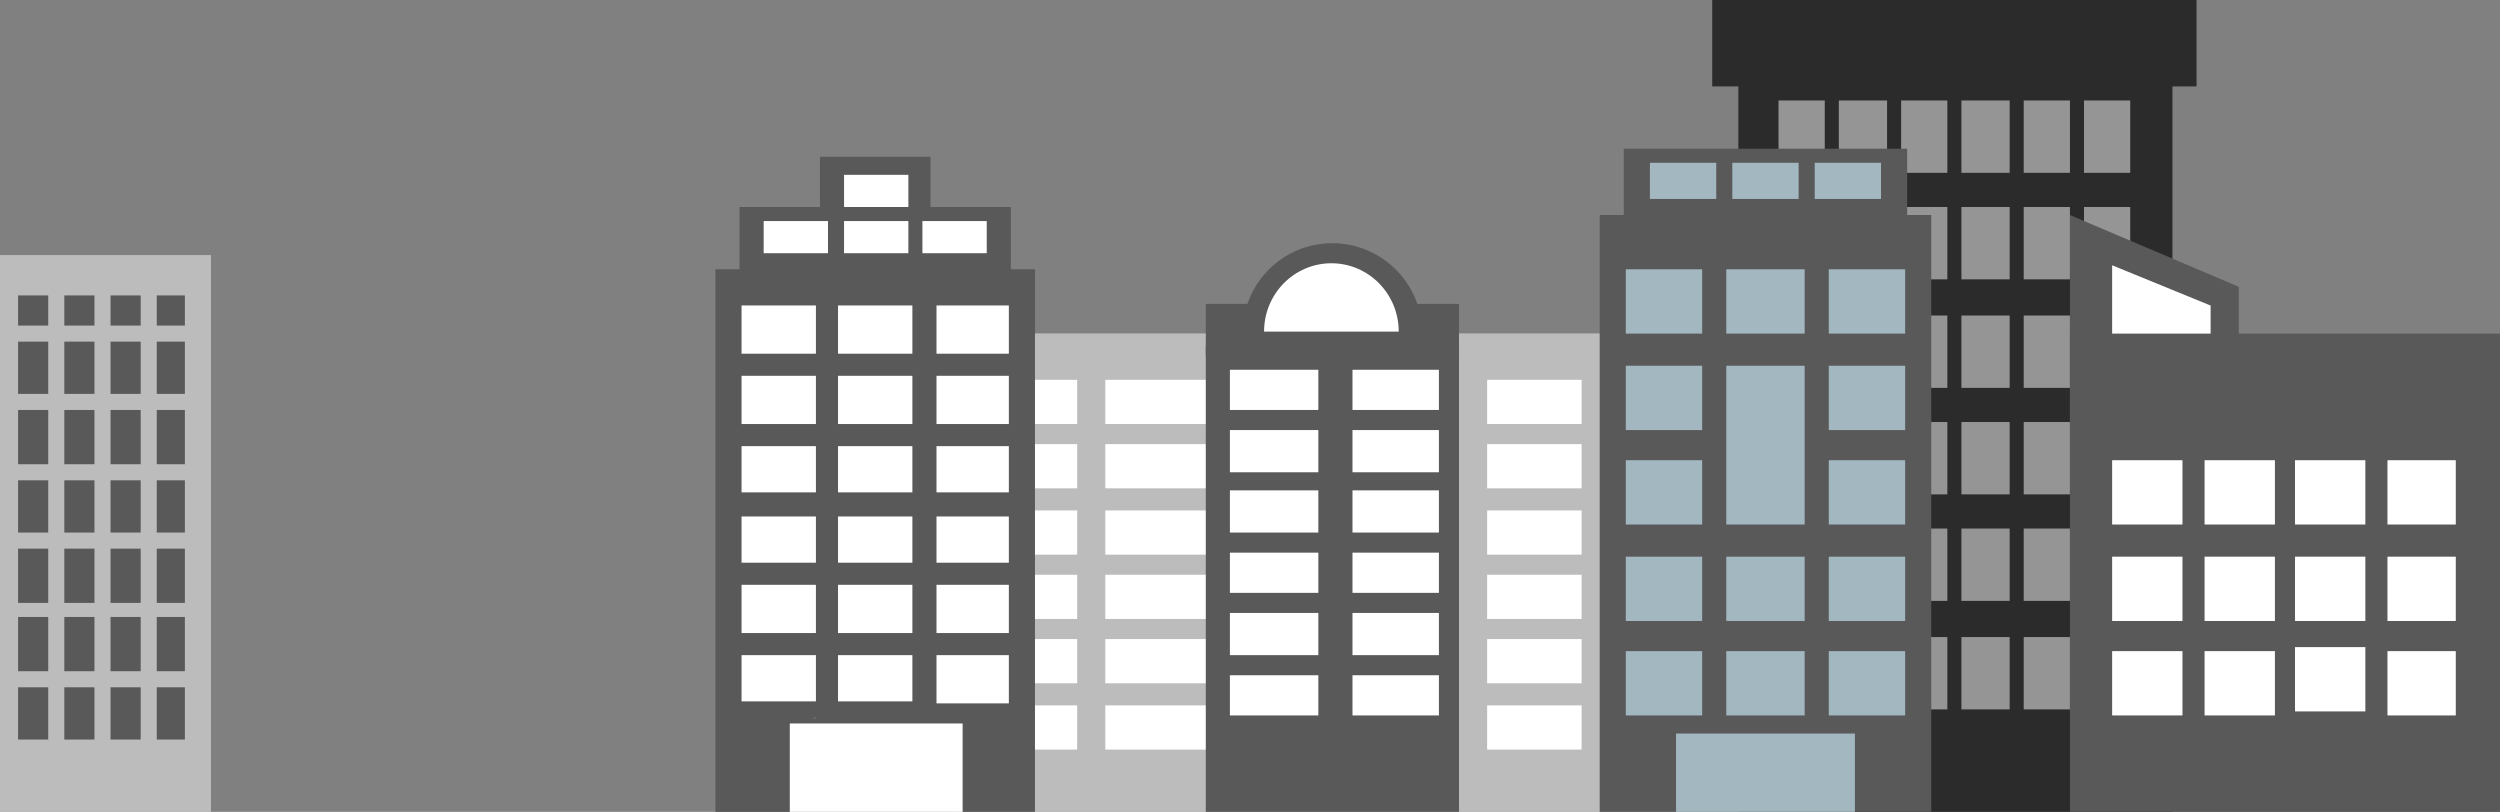 <svg width="1244" height="404" xmlns="http://www.w3.org/2000/svg" xmlns:xlink="http://www.w3.org/1999/xlink" xml:space="preserve" overflow="hidden"><rect width="100%" height="100%" fill="#808080" stroke="none"/><defs><clipPath id="clip0"><rect x="1861" y="1308" width="1244" height="404"/></clipPath></defs><g clip-path="url(#clip0)" transform="translate(-1861 -1308)"><path d="M0 0 105 0 105 277 0 277 0 0Z" fill="#FFFFFF" fill-rule="evenodd" transform="matrix(-1 0 0 1 1966 1435)"/><path d="M0 0 105 0 105 277 0 277 0 0Z" fill="#595959" fill-rule="evenodd" fill-opacity="0.4" transform="matrix(-1 0 0 1 1966 1435)"/><path d="M0 0 14 0 14 15 0 15 0 0Z" fill="#595959" fill-rule="evenodd" transform="matrix(-1 0 0 1 1953 1455)"/><path d="M0 0 15 0 15 15 0 15 0 0Z" fill="#595959" fill-rule="evenodd" transform="matrix(-1 0 0 1 1931 1455)"/><path d="M0 0 15 0 15 15 0 15 0 0Z" fill="#595959" fill-rule="evenodd" transform="matrix(-1 0 0 1 1908 1455)"/><path d="M0 0 15 0 15 15 0 15 0 0Z" fill="#595959" fill-rule="evenodd" transform="matrix(-1 0 0 1 1885 1455)"/><path d="M0 0 14 0 14 26 0 26 0 0Z" fill="#595959" fill-rule="evenodd" transform="matrix(-1 0 0 1 1953 1478)"/><path d="M0 0 15 0 15 26 0 26 0 0Z" fill="#595959" fill-rule="evenodd" transform="matrix(-1 0 0 1 1931 1478)"/><path d="M0 0 15 0 15 26 0 26 0 0Z" fill="#595959" fill-rule="evenodd" transform="matrix(-1 0 0 1 1908 1478)"/><path d="M0 0 15 0 15 26 0 26 0 0Z" fill="#595959" fill-rule="evenodd" transform="matrix(-1 0 0 1 1885 1478)"/><path d="M0 0 14 0 14 27 0 27 0 0Z" fill="#595959" fill-rule="evenodd" transform="matrix(-1 0 0 1 1953 1512)"/><path d="M0 0 15 0 15 27 0 27 0 0Z" fill="#595959" fill-rule="evenodd" transform="matrix(-1 0 0 1 1931 1512)"/><path d="M0 0 15 0 15 27 0 27 0 0Z" fill="#595959" fill-rule="evenodd" transform="matrix(-1 0 0 1 1908 1512)"/><path d="M0 0 15 0 15 27 0 27 0 0Z" fill="#595959" fill-rule="evenodd" transform="matrix(-1 0 0 1 1885 1512)"/><path d="M0 0 14 0 14 26 0 26 0 0Z" fill="#595959" fill-rule="evenodd" transform="matrix(-1 0 0 1 1953 1547)"/><path d="M0 0 15 0 15 26 0 26 0 0Z" fill="#595959" fill-rule="evenodd" transform="matrix(-1 0 0 1 1931 1547)"/><path d="M0 0 15 0 15 26 0 26 0 0Z" fill="#595959" fill-rule="evenodd" transform="matrix(-1 0 0 1 1908 1547)"/><path d="M0 0 15 0 15 26 0 26 0 0Z" fill="#595959" fill-rule="evenodd" transform="matrix(-1 0 0 1 1885 1547)"/><path d="M0 0 14 0 14 27 0 27 0 0Z" fill="#595959" fill-rule="evenodd" transform="matrix(-1 0 0 1 1953 1581)"/><path d="M0 0 15 0 15 27 0 27 0 0Z" fill="#595959" fill-rule="evenodd" transform="matrix(-1 0 0 1 1931 1581)"/><path d="M0 0 15 0 15 27 0 27 0 0Z" fill="#595959" fill-rule="evenodd" transform="matrix(-1 0 0 1 1908 1581)"/><path d="M0 0 15 0 15 27 0 27 0 0Z" fill="#595959" fill-rule="evenodd" transform="matrix(-1 0 0 1 1885 1581)"/><path d="M0 0 14 0 14 27 0 27 0 0Z" fill="#595959" fill-rule="evenodd" transform="matrix(-1 0 0 1 1953 1615)"/><path d="M0 0 15 0 15 27 0 27 0 0Z" fill="#595959" fill-rule="evenodd" transform="matrix(-1 0 0 1 1931 1615)"/><path d="M0 0 15 0 15 27 0 27 0 0Z" fill="#595959" fill-rule="evenodd" transform="matrix(-1 0 0 1 1908 1615)"/><path d="M0 0 15 0 15 27 0 27 0 0Z" fill="#595959" fill-rule="evenodd" transform="matrix(-1 0 0 1 1885 1615)"/><path d="M0 0 14 0 14 26 0 26 0 0Z" fill="#595959" fill-rule="evenodd" transform="matrix(-1 0 0 1 1953 1650)"/><path d="M0 0 15 0 15 26 0 26 0 0Z" fill="#595959" fill-rule="evenodd" transform="matrix(-1 0 0 1 1931 1650)"/><path d="M0 0 15 0 15 26 0 26 0 0Z" fill="#595959" fill-rule="evenodd" transform="matrix(-1 0 0 1 1908 1650)"/><path d="M0 0 15 0 15 26 0 26 0 0Z" fill="#595959" fill-rule="evenodd" transform="matrix(-1 0 0 1 1885 1650)"/><path d="M2334 1474 2726 1474 2726 1712 2334 1712 2334 1474Z" fill="#FFFFFF" fill-rule="evenodd"/><path d="M2334 1474 2726 1474 2726 1712 2334 1712 2334 1474Z" fill="#595959" fill-rule="evenodd" fill-opacity="0.4"/><path d="M2726 1323 2942 1323 2942 1712 2726 1712 2726 1323Z" fill="#2B2B2B" fill-rule="evenodd"/><path d="M2898 1625 2921 1625 2921 1661 2898 1661 2898 1625Z" fill="#FFFFFF" fill-rule="evenodd" fill-opacity="0.502"/><path d="M2868 1625 2891 1625 2891 1661 2868 1661 2868 1625Z" fill="#FFFFFF" fill-rule="evenodd" fill-opacity="0.502"/><path d="M2837 1625 2861 1625 2861 1661 2837 1661 2837 1625Z" fill="#FFFFFF" fill-rule="evenodd" fill-opacity="0.502"/><path d="M2898 1571 2921 1571 2921 1607 2898 1607 2898 1571Z" fill="#FFFFFF" fill-rule="evenodd" fill-opacity="0.502"/><path d="M2868 1571 2891 1571 2891 1607 2868 1607 2868 1571Z" fill="#FFFFFF" fill-rule="evenodd" fill-opacity="0.502"/><path d="M2837 1571 2861 1571 2861 1607 2837 1607 2837 1571Z" fill="#FFFFFF" fill-rule="evenodd" fill-opacity="0.502"/><path d="M2898 1518 2921 1518 2921 1554 2898 1554 2898 1518Z" fill="#FFFFFF" fill-rule="evenodd" fill-opacity="0.502"/><path d="M2868 1518 2891 1518 2891 1554 2868 1554 2868 1518Z" fill="#FFFFFF" fill-rule="evenodd" fill-opacity="0.502"/><path d="M2837 1518 2861 1518 2861 1554 2837 1554 2837 1518Z" fill="#FFFFFF" fill-rule="evenodd" fill-opacity="0.502"/><path d="M2807 1625 2830 1625 2830 1661 2807 1661 2807 1625Z" fill="#FFFFFF" fill-rule="evenodd" fill-opacity="0.502"/><path d="M2807 1571 2830 1571 2830 1607 2807 1607 2807 1571Z" fill="#FFFFFF" fill-rule="evenodd" fill-opacity="0.502"/><path d="M2807 1518 2830 1518 2830 1554 2807 1554 2807 1518Z" fill="#FFFFFF" fill-rule="evenodd" fill-opacity="0.502"/><path d="M2776 1625 2800 1625 2800 1661 2776 1661 2776 1625Z" fill="#FFFFFF" fill-rule="evenodd" fill-opacity="0.502"/><path d="M2776 1571 2800 1571 2800 1607 2776 1607 2776 1571Z" fill="#FFFFFF" fill-rule="evenodd" fill-opacity="0.502"/><path d="M2776 1518 2800 1518 2800 1554 2776 1554 2776 1518Z" fill="#FFFFFF" fill-rule="evenodd" fill-opacity="0.502"/><path d="M2746 1625 2769 1625 2769 1661 2746 1661 2746 1625Z" fill="#FFFFFF" fill-rule="evenodd" fill-opacity="0.502"/><path d="M2746 1571 2769 1571 2769 1607 2746 1607 2746 1571Z" fill="#FFFFFF" fill-rule="evenodd" fill-opacity="0.502"/><path d="M2746 1518 2769 1518 2769 1554 2746 1554 2746 1518Z" fill="#FFFFFF" fill-rule="evenodd" fill-opacity="0.502"/><path d="M2898 1465 2921 1465 2921 1501 2898 1501 2898 1465Z" fill="#FFFFFF" fill-rule="evenodd" fill-opacity="0.502"/><path d="M2868 1465 2891 1465 2891 1501 2868 1501 2868 1465Z" fill="#FFFFFF" fill-rule="evenodd" fill-opacity="0.502"/><path d="M2837 1465 2861 1465 2861 1501 2837 1501 2837 1465Z" fill="#FFFFFF" fill-rule="evenodd" fill-opacity="0.502"/><path d="M2898 1411 2921 1411 2921 1447 2898 1447 2898 1411Z" fill="#FFFFFF" fill-rule="evenodd" fill-opacity="0.502"/><path d="M2868 1411 2891 1411 2891 1447 2868 1447 2868 1411Z" fill="#FFFFFF" fill-rule="evenodd" fill-opacity="0.502"/><path d="M2837 1411 2861 1411 2861 1447 2837 1447 2837 1411Z" fill="#FFFFFF" fill-rule="evenodd" fill-opacity="0.502"/><path d="M2898 1358 2921 1358 2921 1394 2898 1394 2898 1358Z" fill="#FFFFFF" fill-rule="evenodd" fill-opacity="0.502"/><path d="M2868 1358 2891 1358 2891 1394 2868 1394 2868 1358Z" fill="#FFFFFF" fill-rule="evenodd" fill-opacity="0.502"/><path d="M2837 1358 2861 1358 2861 1394 2837 1394 2837 1358Z" fill="#FFFFFF" fill-rule="evenodd" fill-opacity="0.502"/><path d="M2807 1465 2830 1465 2830 1501 2807 1501 2807 1465Z" fill="#FFFFFF" fill-rule="evenodd" fill-opacity="0.502"/><path d="M2807 1411 2830 1411 2830 1447 2807 1447 2807 1411Z" fill="#FFFFFF" fill-rule="evenodd" fill-opacity="0.502"/><path d="M2807 1358 2830 1358 2830 1394 2807 1394 2807 1358Z" fill="#FFFFFF" fill-rule="evenodd" fill-opacity="0.502"/><path d="M2776 1465 2800 1465 2800 1501 2776 1501 2776 1465Z" fill="#FFFFFF" fill-rule="evenodd" fill-opacity="0.502"/><path d="M2776 1411 2800 1411 2800 1447 2776 1447 2776 1411Z" fill="#FFFFFF" fill-rule="evenodd" fill-opacity="0.502"/><path d="M2776 1358 2800 1358 2800 1394 2776 1394 2776 1358Z" fill="#FFFFFF" fill-rule="evenodd" fill-opacity="0.502"/><path d="M2746 1465 2769 1465 2769 1501 2746 1501 2746 1465Z" fill="#FFFFFF" fill-rule="evenodd" fill-opacity="0.502"/><path d="M2746 1411 2769 1411 2769 1447 2746 1447 2746 1411Z" fill="#FFFFFF" fill-rule="evenodd" fill-opacity="0.502"/><path d="M2746 1358 2769 1358 2769 1394 2746 1394 2746 1358Z" fill="#FFFFFF" fill-rule="evenodd" fill-opacity="0.502"/><path d="M2713 1308 2954 1308 2954 1351 2713 1351 2713 1308Z" fill="#2B2B2B" fill-rule="evenodd"/><path d="M2664 1659 2712 1659 2712 1681 2664 1681 2664 1659Z" fill="#E8F3FF" fill-rule="evenodd"/><path d="M2538 1659 2585 1659 2585 1681 2538 1681 2538 1659Z" fill="#E8F3FF" fill-rule="evenodd"/><path d="M2664 1626 2712 1626 2712 1648 2664 1648 2664 1626Z" fill="#E8F3FF" fill-rule="evenodd"/><path d="M2538 1626 2585 1626 2585 1648 2538 1648 2538 1626Z" fill="#E8F3FF" fill-rule="evenodd"/><path d="M2664 1594 2712 1594 2712 1616 2664 1616 2664 1594Z" fill="#E8F3FF" fill-rule="evenodd"/><path d="M2538 1594 2585 1594 2585 1616 2538 1616 2538 1594Z" fill="#E8F3FF" fill-rule="evenodd"/><path d="M2475 1659 2523 1659 2523 1681 2475 1681 2475 1659Z" fill="#E8F3FF" fill-rule="evenodd"/><path d="M2475 1626 2523 1626 2523 1648 2475 1648 2475 1626Z" fill="#E8F3FF" fill-rule="evenodd"/><path d="M2475 1594 2523 1594 2523 1616 2475 1616 2475 1594Z" fill="#E8F3FF" fill-rule="evenodd"/><path d="M2411 1659 2487 1659 2487 1681 2411 1681 2411 1659Z" fill="#FFFFFF" fill-rule="evenodd"/><path d="M2411 1626 2487 1626 2487 1648 2411 1648 2411 1626Z" fill="#FFFFFF" fill-rule="evenodd"/><path d="M2411 1594 2487 1594 2487 1616 2411 1616 2411 1594Z" fill="#FFFFFF" fill-rule="evenodd"/><path d="M2349 1659 2397 1659 2397 1681 2349 1681 2349 1659Z" fill="#FFFFFF" fill-rule="evenodd"/><path d="M2349 1626 2397 1626 2397 1648 2349 1648 2349 1626Z" fill="#FFFFFF" fill-rule="evenodd"/><path d="M2349 1594 2397 1594 2397 1616 2349 1616 2349 1594Z" fill="#FFFFFF" fill-rule="evenodd"/><path d="M2664 1562 2712 1562 2712 1584 2664 1584 2664 1562Z" fill="#E8F3FF" fill-rule="evenodd"/><path d="M2538 1562 2585 1562 2585 1584 2538 1584 2538 1562Z" fill="#E8F3FF" fill-rule="evenodd"/><path d="M2664 1529 2712 1529 2712 1551 2664 1551 2664 1529Z" fill="#E8F3FF" fill-rule="evenodd"/><path d="M2538 1529 2585 1529 2585 1551 2538 1551 2538 1529Z" fill="#E8F3FF" fill-rule="evenodd"/><path d="M2664 1497 2712 1497 2712 1519 2664 1519 2664 1497Z" fill="#E8F3FF" fill-rule="evenodd"/><path d="M2601 1659 2648 1659 2648 1681 2601 1681 2601 1659Z" fill="#FFFFFF" fill-rule="evenodd"/><path d="M2601 1626 2648 1626 2648 1648 2601 1648 2601 1626Z" fill="#FFFFFF" fill-rule="evenodd"/><path d="M2601 1594 2648 1594 2648 1616 2601 1616 2601 1594Z" fill="#FFFFFF" fill-rule="evenodd"/><path d="M2601 1562 2648 1562 2648 1584 2601 1584 2601 1562Z" fill="#FFFFFF" fill-rule="evenodd"/><path d="M2601 1529 2648 1529 2648 1551 2601 1551 2601 1529Z" fill="#FFFFFF" fill-rule="evenodd"/><path d="M2601 1497 2648 1497 2648 1519 2601 1519 2601 1497Z" fill="#FFFFFF" fill-rule="evenodd"/><path d="M2538 1497 2585 1497 2585 1519 2538 1519 2538 1497Z" fill="#E8F3FF" fill-rule="evenodd"/><path d="M2475 1562 2523 1562 2523 1584 2475 1584 2475 1562Z" fill="#E8F3FF" fill-rule="evenodd"/><path d="M2475 1529 2523 1529 2523 1551 2475 1551 2475 1529Z" fill="#E8F3FF" fill-rule="evenodd"/><path d="M2475 1497 2523 1497 2523 1519 2475 1519 2475 1497Z" fill="#E8F3FF" fill-rule="evenodd"/><path d="M2411 1562 2487 1562 2487 1584 2411 1584 2411 1562Z" fill="#FFFFFF" fill-rule="evenodd"/><path d="M2411 1529 2487 1529 2487 1551 2411 1551 2411 1529Z" fill="#FFFFFF" fill-rule="evenodd"/><path d="M2411 1497 2487 1497 2487 1519 2411 1519 2411 1497Z" fill="#FFFFFF" fill-rule="evenodd"/><path d="M2349 1562 2397 1562 2397 1584 2349 1584 2349 1562Z" fill="#FFFFFF" fill-rule="evenodd"/><path d="M2349 1529 2397 1529 2397 1551 2349 1551 2349 1529Z" fill="#FFFFFF" fill-rule="evenodd"/><path d="M2349 1497 2397 1497 2397 1519 2349 1519 2349 1497Z" fill="#FFFFFF" fill-rule="evenodd"/><path d="M2229 1411 2364 1411 2364 1446 2229 1446 2229 1411Z" fill="#595959" fill-rule="evenodd"/><path d="M2269 1386 2324 1386 2324 1418 2269 1418 2269 1386Z" fill="#595959" fill-rule="evenodd"/><path d="M2217 1442 2376 1442 2376 1712 2217 1712 2217 1442Z" fill="#595959" fill-rule="evenodd"/><path d="M2266 1666 2266 1666 2267 1665C2266 1665 2266 1666 2266 1666Z" fill="#8F99A1" fill-rule="evenodd"/><path d="M2281 1418 2313 1418 2313 1434 2281 1434 2281 1418Z" fill="#FFFFFF" fill-rule="evenodd"/><path d="M2241 1418 2273 1418 2273 1434 2241 1434 2241 1418Z" fill="#FFFFFF" fill-rule="evenodd"/><path d="M2320 1418 2352 1418 2352 1434 2320 1434 2320 1418Z" fill="#FFFFFF" fill-rule="evenodd"/><path d="M2281 1395 2313 1395 2313 1411 2281 1411 2281 1395Z" fill="#FFFFFF" fill-rule="evenodd"/><path d="M2461 1480 2587 1480 2587 1712 2461 1712 2461 1480Z" fill="#595959" fill-rule="evenodd"/><path d="M2481.72 1459.22C2487.71 1441.69 2504.26 1429 2523.93 1429 2543.48 1429 2560.29 1441.69 2566.28 1459.22L2587 1459.22 2587 1485 2461 1485 2461 1459.22 2481.72 1459.22Z" fill="#595959" fill-rule="evenodd"/><path d="M2490 1473C2490 1454.21 2504.99 1439 2523.5 1439 2542.01 1439 2557 1454.21 2557 1473L2490 1473Z" fill="#FFFFFF" fill-rule="evenodd"/><path d="M2473 1644 2517 1644 2517 1664 2473 1664 2473 1644Z" fill="#FFFFFF" fill-rule="evenodd"/><path d="M2534 1644 2577 1644 2577 1664 2534 1664 2534 1644Z" fill="#FFFFFF" fill-rule="evenodd"/><path d="M2473 1613 2517 1613 2517 1634 2473 1634 2473 1613Z" fill="#FFFFFF" fill-rule="evenodd"/><path d="M2534 1613 2577 1613 2577 1634 2534 1634 2534 1613Z" fill="#FFFFFF" fill-rule="evenodd"/><path d="M2473 1583 2517 1583 2517 1603 2473 1603 2473 1583Z" fill="#FFFFFF" fill-rule="evenodd"/><path d="M2534 1583 2577 1583 2577 1603 2534 1603 2534 1583Z" fill="#FFFFFF" fill-rule="evenodd"/><path d="M2473 1552 2517 1552 2517 1573 2473 1573 2473 1552Z" fill="#FFFFFF" fill-rule="evenodd"/><path d="M2534 1552 2577 1552 2577 1573 2534 1573 2534 1552Z" fill="#FFFFFF" fill-rule="evenodd"/><path d="M2473 1522 2517 1522 2517 1543 2473 1543 2473 1522Z" fill="#FFFFFF" fill-rule="evenodd"/><path d="M2534 1522 2577 1522 2577 1543 2534 1543 2534 1522Z" fill="#FFFFFF" fill-rule="evenodd"/><path d="M2473 1492 2517 1492 2517 1512 2473 1512 2473 1492Z" fill="#FFFFFF" fill-rule="evenodd"/><path d="M2534 1492 2577 1492 2577 1512 2534 1512 2534 1492Z" fill="#FFFFFF" fill-rule="evenodd"/><path d="M2669 1382 2810 1382 2810 1419 2669 1419 2669 1382Z" fill="#595959" fill-rule="evenodd"/><path d="M2707 1666 2707 1666C2707 1666 2708 1665.5 2708 1665 2707 1665.5 2707 1666 2707 1666Z" fill="#8F99A1" fill-rule="evenodd"/><path d="M2891 1506 3105 1506 3105 1712 2891 1712 2891 1506Z" fill="#595959" fill-rule="evenodd"/><path d="M3003 1630 3038 1630 3038 1662 3003 1662 3003 1630Z" fill="#FFFFFF" fill-rule="evenodd"/><path d="M2891 1474 3105 1474 3105 1519 2891 1519 2891 1474Z" fill="#595959" fill-rule="evenodd"/><path d="M2891 1415 2975 1450.72 2975 1506 2891 1506 2891 1415Z" fill="#595959" fill-rule="evenodd"/><path d="M2912 1632 2947 1632 2947 1664 2912 1664 2912 1632Z" fill="#FFFFFF" fill-rule="evenodd"/><path d="M2958 1632 2993 1632 2993 1664 2958 1664 2958 1632Z" fill="#FFFFFF" fill-rule="evenodd"/><path d="M2912 1585 2947 1585 2947 1617 2912 1617 2912 1585Z" fill="#FFFFFF" fill-rule="evenodd"/><path d="M2958 1585 2993 1585 2993 1617 2958 1617 2958 1585Z" fill="#FFFFFF" fill-rule="evenodd"/><path d="M3003 1585 3038 1585 3038 1617 3003 1617 3003 1585Z" fill="#FFFFFF" fill-rule="evenodd"/><path d="M2912 1537 2947 1537 2947 1569 2912 1569 2912 1537Z" fill="#FFFFFF" fill-rule="evenodd"/><path d="M2958 1537 2993 1537 2993 1569 2958 1569 2958 1537Z" fill="#FFFFFF" fill-rule="evenodd"/><path d="M3003 1537 3038 1537 3038 1569 3003 1569 3003 1537Z" fill="#FFFFFF" fill-rule="evenodd"/><path d="M3049 1632 3083 1632 3083 1664 3049 1664 3049 1632Z" fill="#FFFFFF" fill-rule="evenodd"/><path d="M3049 1585 3083 1585 3083 1617 3049 1617 3049 1585Z" fill="#FFFFFF" fill-rule="evenodd"/><path d="M3049 1537 3083 1537 3083 1569 3049 1569 3049 1537Z" fill="#FFFFFF" fill-rule="evenodd"/><path d="M2912 1440 2961 1460.04 2961 1474 2912 1474 2912 1440Z" fill="#FFFFFF" fill-rule="evenodd"/><path d="M2657 1415 2822 1415 2822 1712 2657 1712 2657 1415Z" fill="#595959" fill-rule="evenodd"/><path d="M2695 1673 2784 1673 2784 1712 2695 1712 2695 1673Z" fill="#C1DEEC" fill-rule="evenodd" fill-opacity="0.702"/><path d="M2670 1632 2708 1632 2708 1664 2670 1664 2670 1632Z" fill="#C1DEEC" fill-rule="evenodd" fill-opacity="0.702"/><path d="M2720 1632 2759 1632 2759 1664 2720 1664 2720 1632Z" fill="#C1DEEC" fill-rule="evenodd" fill-opacity="0.702"/><path d="M2771 1632 2809 1632 2809 1664 2771 1664 2771 1632Z" fill="#C1DEEC" fill-rule="evenodd" fill-opacity="0.702"/><path d="M2670 1585 2708 1585 2708 1617 2670 1617 2670 1585Z" fill="#C1DEEC" fill-rule="evenodd" fill-opacity="0.702"/><path d="M2720 1585 2759 1585 2759 1617 2720 1617 2720 1585Z" fill="#C1DEEC" fill-rule="evenodd" fill-opacity="0.702"/><path d="M2771 1585 2809 1585 2809 1617 2771 1617 2771 1585Z" fill="#C1DEEC" fill-rule="evenodd" fill-opacity="0.702"/><path d="M2670 1537 2708 1537 2708 1569 2670 1569 2670 1537Z" fill="#C1DEEC" fill-rule="evenodd" fill-opacity="0.702"/><path d="M2771 1537 2809 1537 2809 1569 2771 1569 2771 1537Z" fill="#C1DEEC" fill-rule="evenodd" fill-opacity="0.702"/><path d="M2670 1490 2708 1490 2708 1522 2670 1522 2670 1490Z" fill="#C1DEEC" fill-rule="evenodd" fill-opacity="0.702"/><path d="M2720 1490 2759 1490 2759 1569 2720 1569 2720 1490Z" fill="#C1DEEC" fill-rule="evenodd" fill-opacity="0.702"/><path d="M2771 1490 2809 1490 2809 1522 2771 1522 2771 1490Z" fill="#C1DEEC" fill-rule="evenodd" fill-opacity="0.702"/><path d="M2670 1442 2708 1442 2708 1474 2670 1474 2670 1442Z" fill="#C1DEEC" fill-rule="evenodd" fill-opacity="0.702"/><path d="M2720 1442 2759 1442 2759 1474 2720 1474 2720 1442Z" fill="#C1DEEC" fill-rule="evenodd" fill-opacity="0.702"/><path d="M2771 1442 2809 1442 2809 1474 2771 1474 2771 1442Z" fill="#C1DEEC" fill-rule="evenodd" fill-opacity="0.702"/><path d="M2682 1389 2715 1389 2715 1407 2682 1407 2682 1389Z" fill="#C1DEEC" fill-rule="evenodd" fill-opacity="0.702"/><path d="M2723 1389 2756 1389 2756 1407 2723 1407 2723 1389Z" fill="#C1DEEC" fill-rule="evenodd" fill-opacity="0.702"/><path d="M2764 1389 2797 1389 2797 1407 2764 1407 2764 1389Z" fill="#C1DEEC" fill-rule="evenodd" fill-opacity="0.702"/><path d="M2230 1634 2267 1634 2267 1657 2230 1657 2230 1634Z" fill="#FFFFFF" fill-rule="evenodd"/><path d="M2278 1634 2315 1634 2315 1657 2278 1657 2278 1634Z" fill="#FFFFFF" fill-rule="evenodd"/><path d="M2327 1634 2363 1634 2363 1658 2327 1658 2327 1634Z" fill="#FFFFFF" fill-rule="evenodd"/><path d="M2230 1599 2267 1599 2267 1623 2230 1623 2230 1599Z" fill="#FFFFFF" fill-rule="evenodd"/><path d="M2278 1599 2315 1599 2315 1623 2278 1623 2278 1599Z" fill="#FFFFFF" fill-rule="evenodd"/><path d="M2327 1599 2363 1599 2363 1623 2327 1623 2327 1599Z" fill="#FFFFFF" fill-rule="evenodd"/><path d="M2230 1565 2267 1565 2267 1588 2230 1588 2230 1565Z" fill="#FFFFFF" fill-rule="evenodd"/><path d="M2278 1565 2315 1565 2315 1588 2278 1588 2278 1565Z" fill="#FFFFFF" fill-rule="evenodd"/><path d="M2327 1565 2363 1565 2363 1588 2327 1588 2327 1565Z" fill="#FFFFFF" fill-rule="evenodd"/><path d="M2230 1530 2267 1530 2267 1553 2230 1553 2230 1530Z" fill="#FFFFFF" fill-rule="evenodd"/><path d="M2278 1530 2315 1530 2315 1553 2278 1553 2278 1530Z" fill="#FFFFFF" fill-rule="evenodd"/><path d="M2327 1530 2363 1530 2363 1553 2327 1553 2327 1530Z" fill="#FFFFFF" fill-rule="evenodd"/><path d="M2230 1495 2267 1495 2267 1519 2230 1519 2230 1495Z" fill="#FFFFFF" fill-rule="evenodd"/><path d="M2278 1495 2315 1495 2315 1519 2278 1519 2278 1495Z" fill="#FFFFFF" fill-rule="evenodd"/><path d="M2327 1495 2363 1495 2363 1519 2327 1519 2327 1495Z" fill="#FFFFFF" fill-rule="evenodd"/><path d="M2230 1460 2267 1460 2267 1484 2230 1484 2230 1460Z" fill="#FFFFFF" fill-rule="evenodd"/><path d="M2278 1460 2315 1460 2315 1484 2278 1484 2278 1460Z" fill="#FFFFFF" fill-rule="evenodd"/><path d="M2327 1460 2363 1460 2363 1484 2327 1484 2327 1460Z" fill="#FFFFFF" fill-rule="evenodd"/><path d="M2254 1668 2340 1668 2340 1712 2254 1712 2254 1668Z" fill="#FFFFFF" fill-rule="evenodd"/></g></svg>